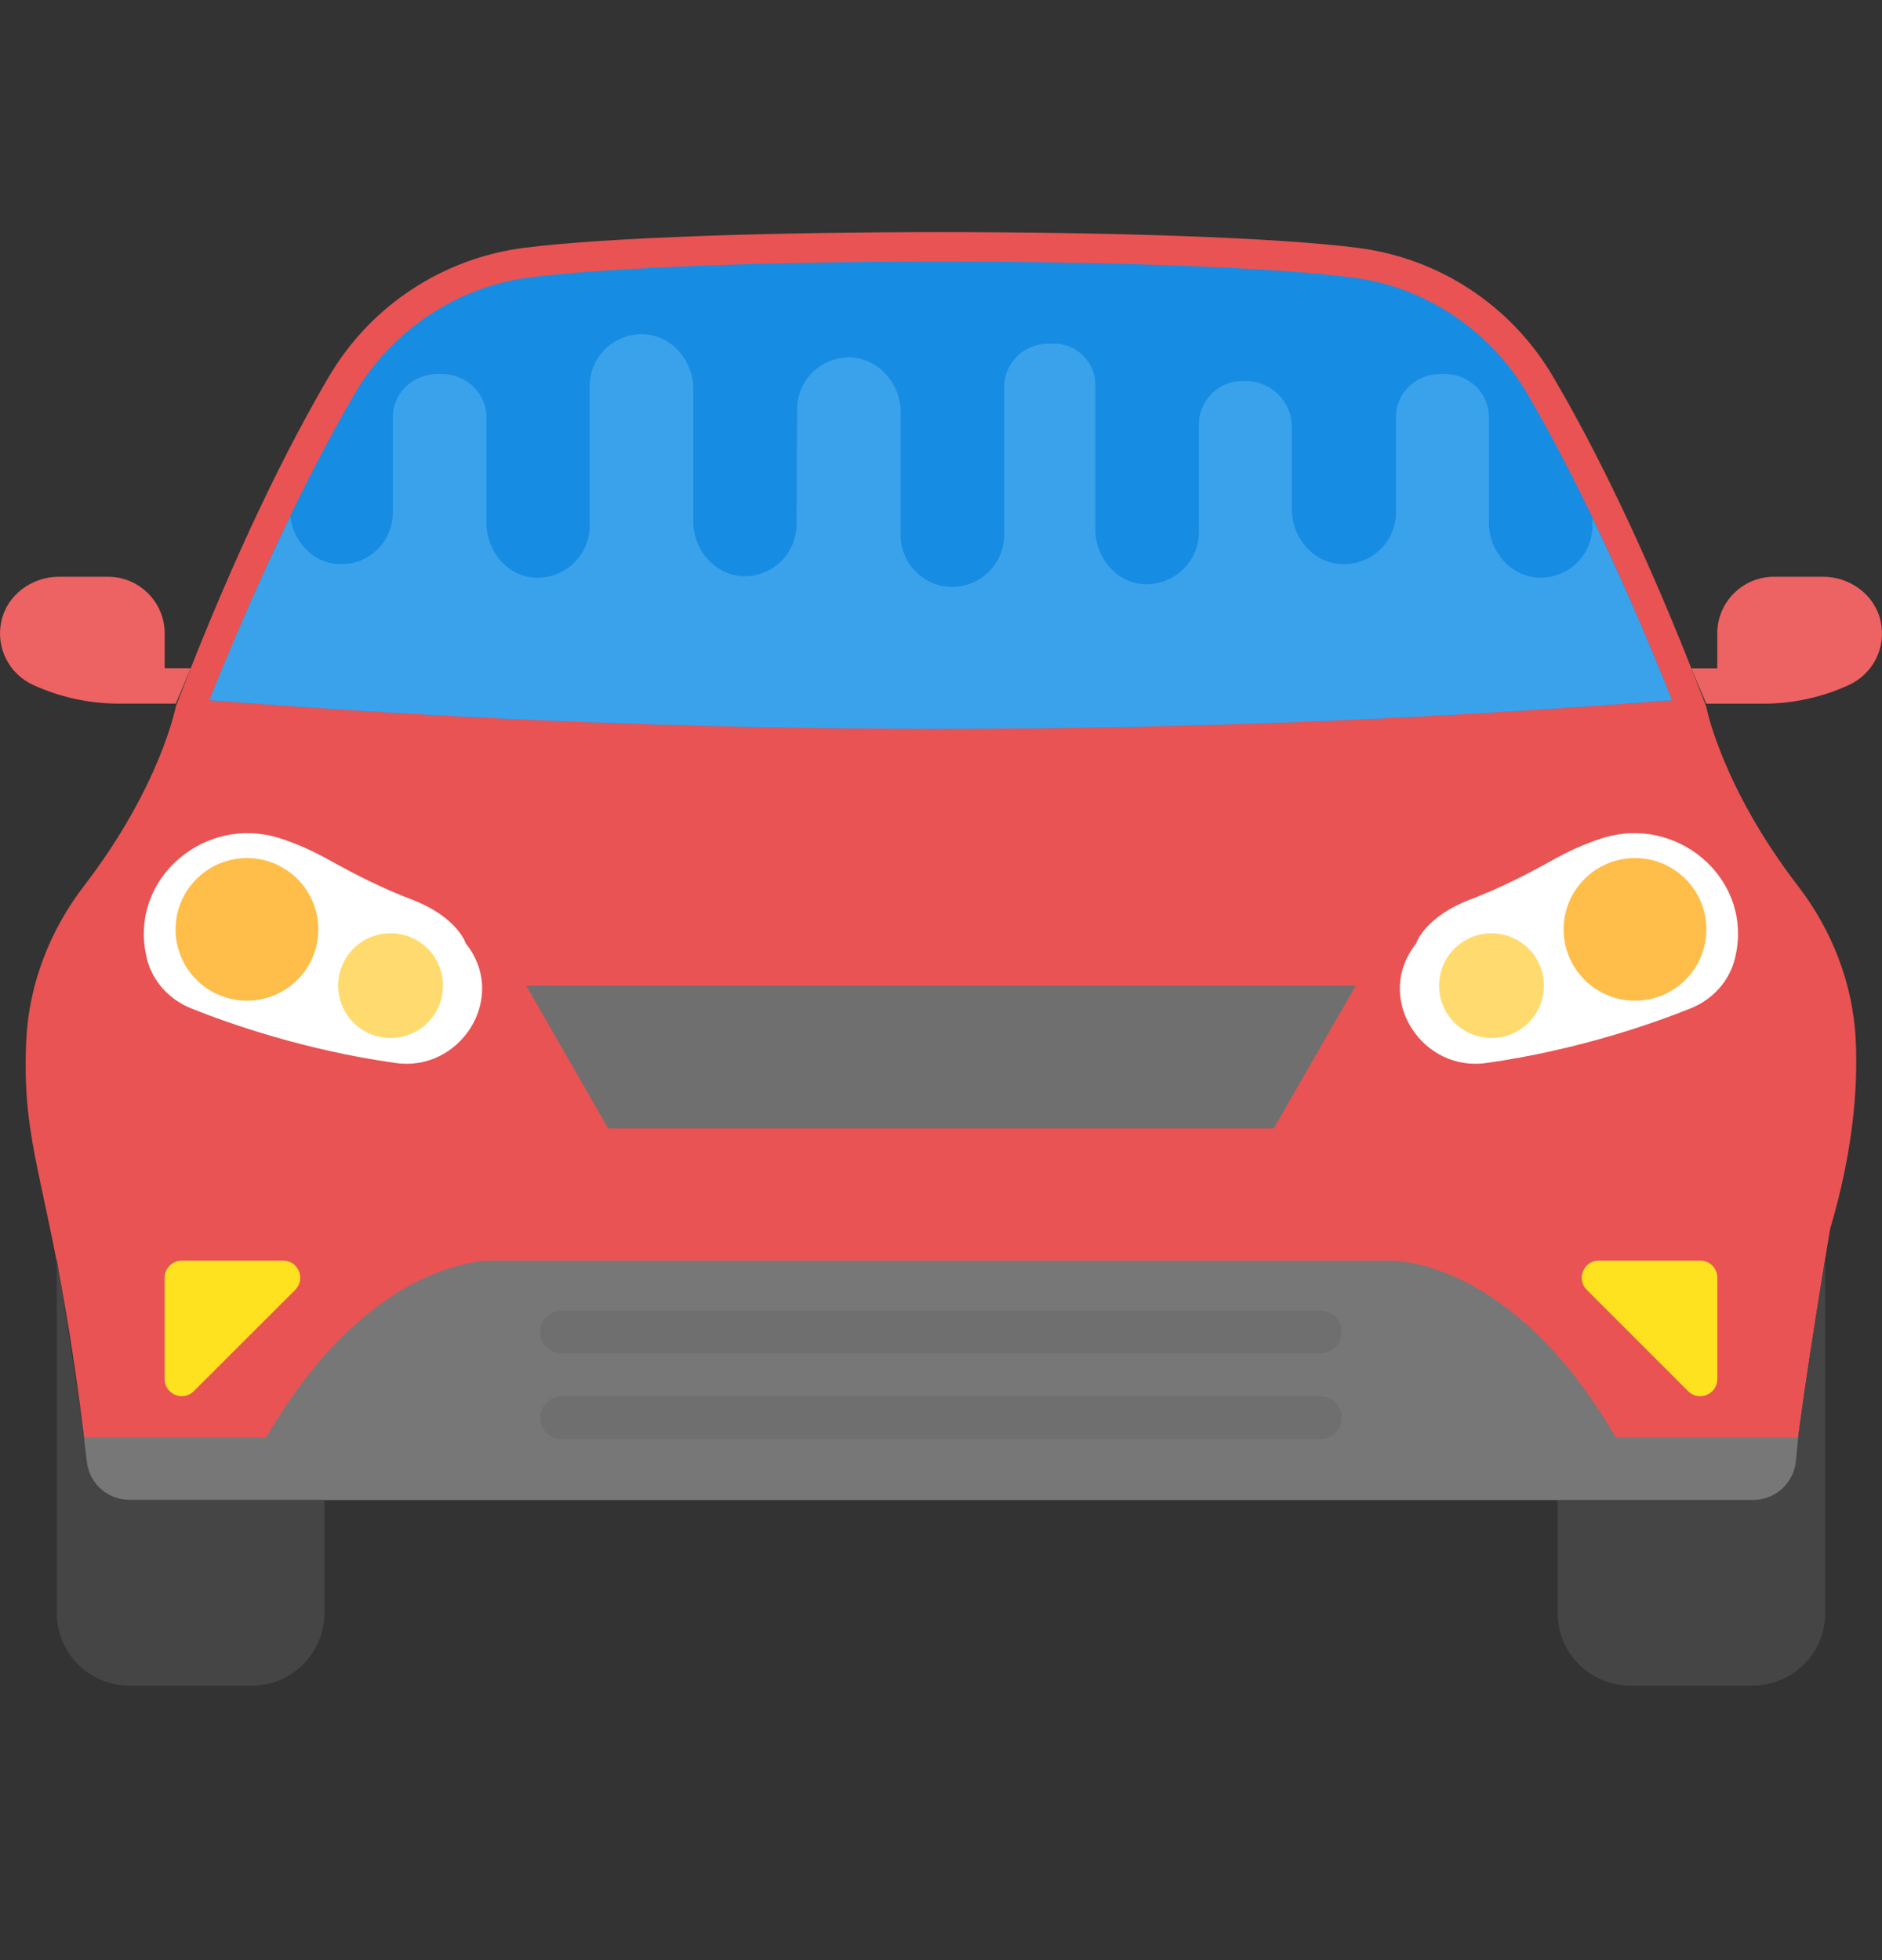 <svg width="24" height="25" viewBox="0 0 24 25" fill="none" xmlns="http://www.w3.org/2000/svg">
<rect x="0" y="0" width="24" height="25" fill="#333333" stroke="none"/>
<g clip-path="url(#clip0_110_293717)">
<path d="M23.665 13.264C23.63 12.551 23.365 11.868 22.93 11.302C21.949 10.025 21.758 9.011 21.758 9.011C20.988 6.993 20.303 5.648 19.799 4.794C19.27 3.898 18.354 3.294 17.321 3.162C15.245 2.893 8.754 2.893 6.677 3.162C5.645 3.295 4.729 3.899 4.2 4.794C3.697 5.648 3.013 6.993 2.242 9.011C2.242 9.011 2.05 10.025 1.069 11.302C0.635 11.868 0.37 12.551 0.335 13.264C0.261 14.809 0.709 15.149 1.109 18.647C1.141 18.922 1.373 19.129 1.651 19.129H22.35C22.628 19.129 22.86 18.922 22.892 18.647C23.004 17.666 23.338 15.676 23.338 15.676C23.631 14.687 23.694 13.881 23.665 13.264Z" fill="#E95353"/>
<path d="M21.322 8.93C20.714 7.41 20.095 6.082 19.478 5.024C19.011 4.224 18.187 3.665 17.275 3.543C15.193 3.267 8.792 3.269 6.726 3.543C5.814 3.665 4.989 4.224 4.522 5.024C3.897 6.096 3.27 7.441 2.671 8.93C8.878 9.418 15.114 9.418 21.322 8.93Z" fill="#168DE2"/>
<path d="M20.441 10.688C20.204 10.762 19.983 10.867 19.799 10.97C19.463 11.158 19.118 11.332 18.758 11.469C18.161 11.695 18.059 12.034 18.059 12.034C18.041 12.057 18.024 12.08 18.008 12.104C17.555 12.777 18.149 13.672 18.953 13.558C20.114 13.394 21.071 13.057 21.557 12.862C21.836 12.751 22.053 12.518 22.124 12.226C22.131 12.198 22.137 12.171 22.142 12.144C22.321 11.181 21.376 10.396 20.441 10.688Z" fill="white"/>
<path d="M21.682 16.078H20.39C20.195 16.078 20.098 16.313 20.235 16.451L21.527 17.743C21.665 17.881 21.9 17.783 21.9 17.589V16.297C21.9 16.176 21.803 16.078 21.682 16.078Z" fill="#FFE21F"/>
<path d="M22.892 18.646C22.86 18.922 22.627 19.129 22.349 19.129H19.863V20.572C19.863 21.083 20.277 21.498 20.789 21.498H22.35C22.861 21.498 23.276 21.084 23.276 20.572V16.055C23.173 16.681 22.973 17.931 22.892 18.646Z" fill="#454545"/>
<path d="M23.982 7.92C23.907 7.584 23.591 7.356 23.247 7.356H22.623C22.223 7.356 21.899 7.68 21.899 8.079V8.524H21.569L21.758 8.975H22.486C22.862 8.975 23.235 8.894 23.577 8.737C23.885 8.596 24.058 8.259 23.982 7.92Z" fill="#ED6262"/>
<path d="M20.85 12.763C21.353 12.763 21.76 12.356 21.76 11.854C21.76 11.351 21.353 10.944 20.85 10.944C20.348 10.944 19.94 11.351 19.94 11.854C19.94 12.356 20.348 12.763 20.85 12.763Z" fill="#FFBD49"/>
<path d="M19.02 13.239C19.389 13.239 19.688 12.94 19.688 12.571C19.688 12.202 19.389 11.903 19.02 11.903C18.651 11.903 18.352 12.202 18.352 12.571C18.352 12.94 18.651 13.239 19.02 13.239Z" fill="#FFDB6F"/>
<path d="M17.288 12.572L16.243 14.392H7.756L6.711 12.572H17.288Z" fill="#6F6F6F"/>
<path d="M5.992 12.104C5.976 12.08 5.959 12.057 5.94 12.034C5.94 12.034 5.838 11.695 5.241 11.469C4.881 11.332 4.537 11.158 4.2 10.97C4.015 10.867 3.795 10.762 3.558 10.688C2.624 10.396 1.678 11.181 1.856 12.144C1.861 12.171 1.867 12.198 1.873 12.226C1.944 12.518 2.162 12.751 2.44 12.862C2.926 13.057 3.883 13.394 5.046 13.558C5.85 13.672 6.445 12.777 5.992 12.104Z" fill="white"/>
<path d="M3.61 16.078H2.318C2.197 16.078 2.1 16.176 2.1 16.297V17.589C2.1 17.783 2.335 17.881 2.472 17.743L3.765 16.451C3.902 16.314 3.804 16.078 3.61 16.078Z" fill="#FFE21F"/>
<path d="M20.604 18.334C19.259 16.006 17.711 16.078 17.711 16.078H6.288C6.288 16.078 4.741 16.006 3.395 18.334H1.069L1.098 18.634C1.124 18.916 1.359 19.13 1.641 19.13H22.358C22.64 19.13 22.876 18.916 22.902 18.634L22.931 18.334L20.604 18.334Z" fill="#777777"/>
<path d="M1.65 19.13C1.373 19.13 1.14 18.922 1.108 18.646C1.026 17.932 0.826 16.681 0.724 16.056V20.573C0.724 21.084 1.138 21.499 1.65 21.499H3.211C3.722 21.499 4.137 21.085 4.137 20.573V19.13H1.65V19.13Z" fill="#454545"/>
<path d="M2.1 8.524V8.079C2.1 7.68 1.776 7.356 1.377 7.356H0.753C0.408 7.356 0.093 7.584 0.018 7.92C-0.058 8.258 0.115 8.596 0.423 8.736C0.765 8.893 1.137 8.974 1.514 8.974H2.242L2.431 8.523H2.1V8.524Z" fill="#ED6262"/>
<path d="M3.149 12.763C3.651 12.763 4.059 12.356 4.059 11.854C4.059 11.351 3.651 10.944 3.149 10.944C2.647 10.944 2.239 11.351 2.239 11.854C2.239 12.356 2.647 12.763 3.149 12.763Z" fill="#FFBD49"/>
<path d="M4.981 13.239C5.35 13.239 5.649 12.94 5.649 12.571C5.649 12.202 5.35 11.903 4.981 11.903C4.611 11.903 4.312 12.202 4.312 12.571C4.312 12.94 4.611 13.239 4.981 13.239Z" fill="#FFDB6F"/>
<path d="M16.837 16.715H7.163C7.012 16.715 6.889 16.838 6.889 16.989C6.889 17.14 7.012 17.263 7.163 17.263H16.836C16.988 17.263 17.11 17.14 17.11 16.989C17.111 16.837 16.988 16.715 16.837 16.715Z" fill="#6F6F6F"/>
<path d="M16.837 17.808H7.163C7.012 17.808 6.889 17.931 6.889 18.082C6.889 18.233 7.012 18.356 7.163 18.356H16.836C16.988 18.356 17.11 18.233 17.11 18.082C17.111 17.93 16.988 17.808 16.837 17.808Z" fill="#6F6F6F"/>
<path d="M20.308 6.611V6.705C20.308 7.082 19.998 7.384 19.613 7.368C19.258 7.346 18.987 7.029 18.987 6.666V5.321C18.987 5.004 18.723 4.762 18.406 4.77C18.398 4.77 18.398 4.77 18.391 4.77C18.391 4.77 18.391 4.77 18.383 4.77C18.066 4.763 17.802 5.004 17.802 5.321V6.538C17.802 6.915 17.477 7.218 17.1 7.194C16.745 7.179 16.474 6.855 16.474 6.5V5.442C16.474 5.124 16.21 4.86 15.885 4.86H15.84C15.538 4.86 15.289 5.109 15.289 5.412V6.788C15.289 7.165 14.971 7.467 14.587 7.452C14.232 7.429 13.968 7.112 13.968 6.75V4.905C13.968 4.611 13.711 4.362 13.409 4.384H13.364C13.054 4.384 12.806 4.633 12.806 4.935V6.822C12.806 7.184 12.512 7.485 12.142 7.485C11.788 7.485 11.494 7.199 11.486 6.844V5.261C11.486 4.899 11.215 4.582 10.86 4.559C10.475 4.544 10.165 4.845 10.165 5.223L10.158 6.685C10.158 7.063 9.849 7.364 9.463 7.349C9.115 7.327 8.851 7.021 8.841 6.675V4.959C8.841 4.602 8.573 4.284 8.217 4.263C7.835 4.246 7.52 4.547 7.52 4.925V6.723C7.509 7.091 7.2 7.384 6.822 7.369C6.467 7.347 6.203 7.029 6.203 6.667V5.321C6.203 5.004 5.931 4.762 5.614 4.77C5.607 4.77 5.607 4.77 5.607 4.77C5.599 4.77 5.599 4.77 5.599 4.77C5.274 4.763 5.01 5.004 5.01 5.321V6.538C5.01 6.915 4.693 7.218 4.316 7.194C3.987 7.182 3.743 6.907 3.701 6.589C3.352 7.311 3.006 8.094 2.67 8.929C8.878 9.418 15.114 9.418 21.321 8.929C20.986 8.091 20.648 7.319 20.308 6.611Z" fill="#3AA2EB"/>
</g>
<defs>
<clipPath id="clip0_110_293717">
<rect width="24" height="24" fill="white" transform="translate(0 0.229)"/>
</clipPath>
</defs>
</svg>
